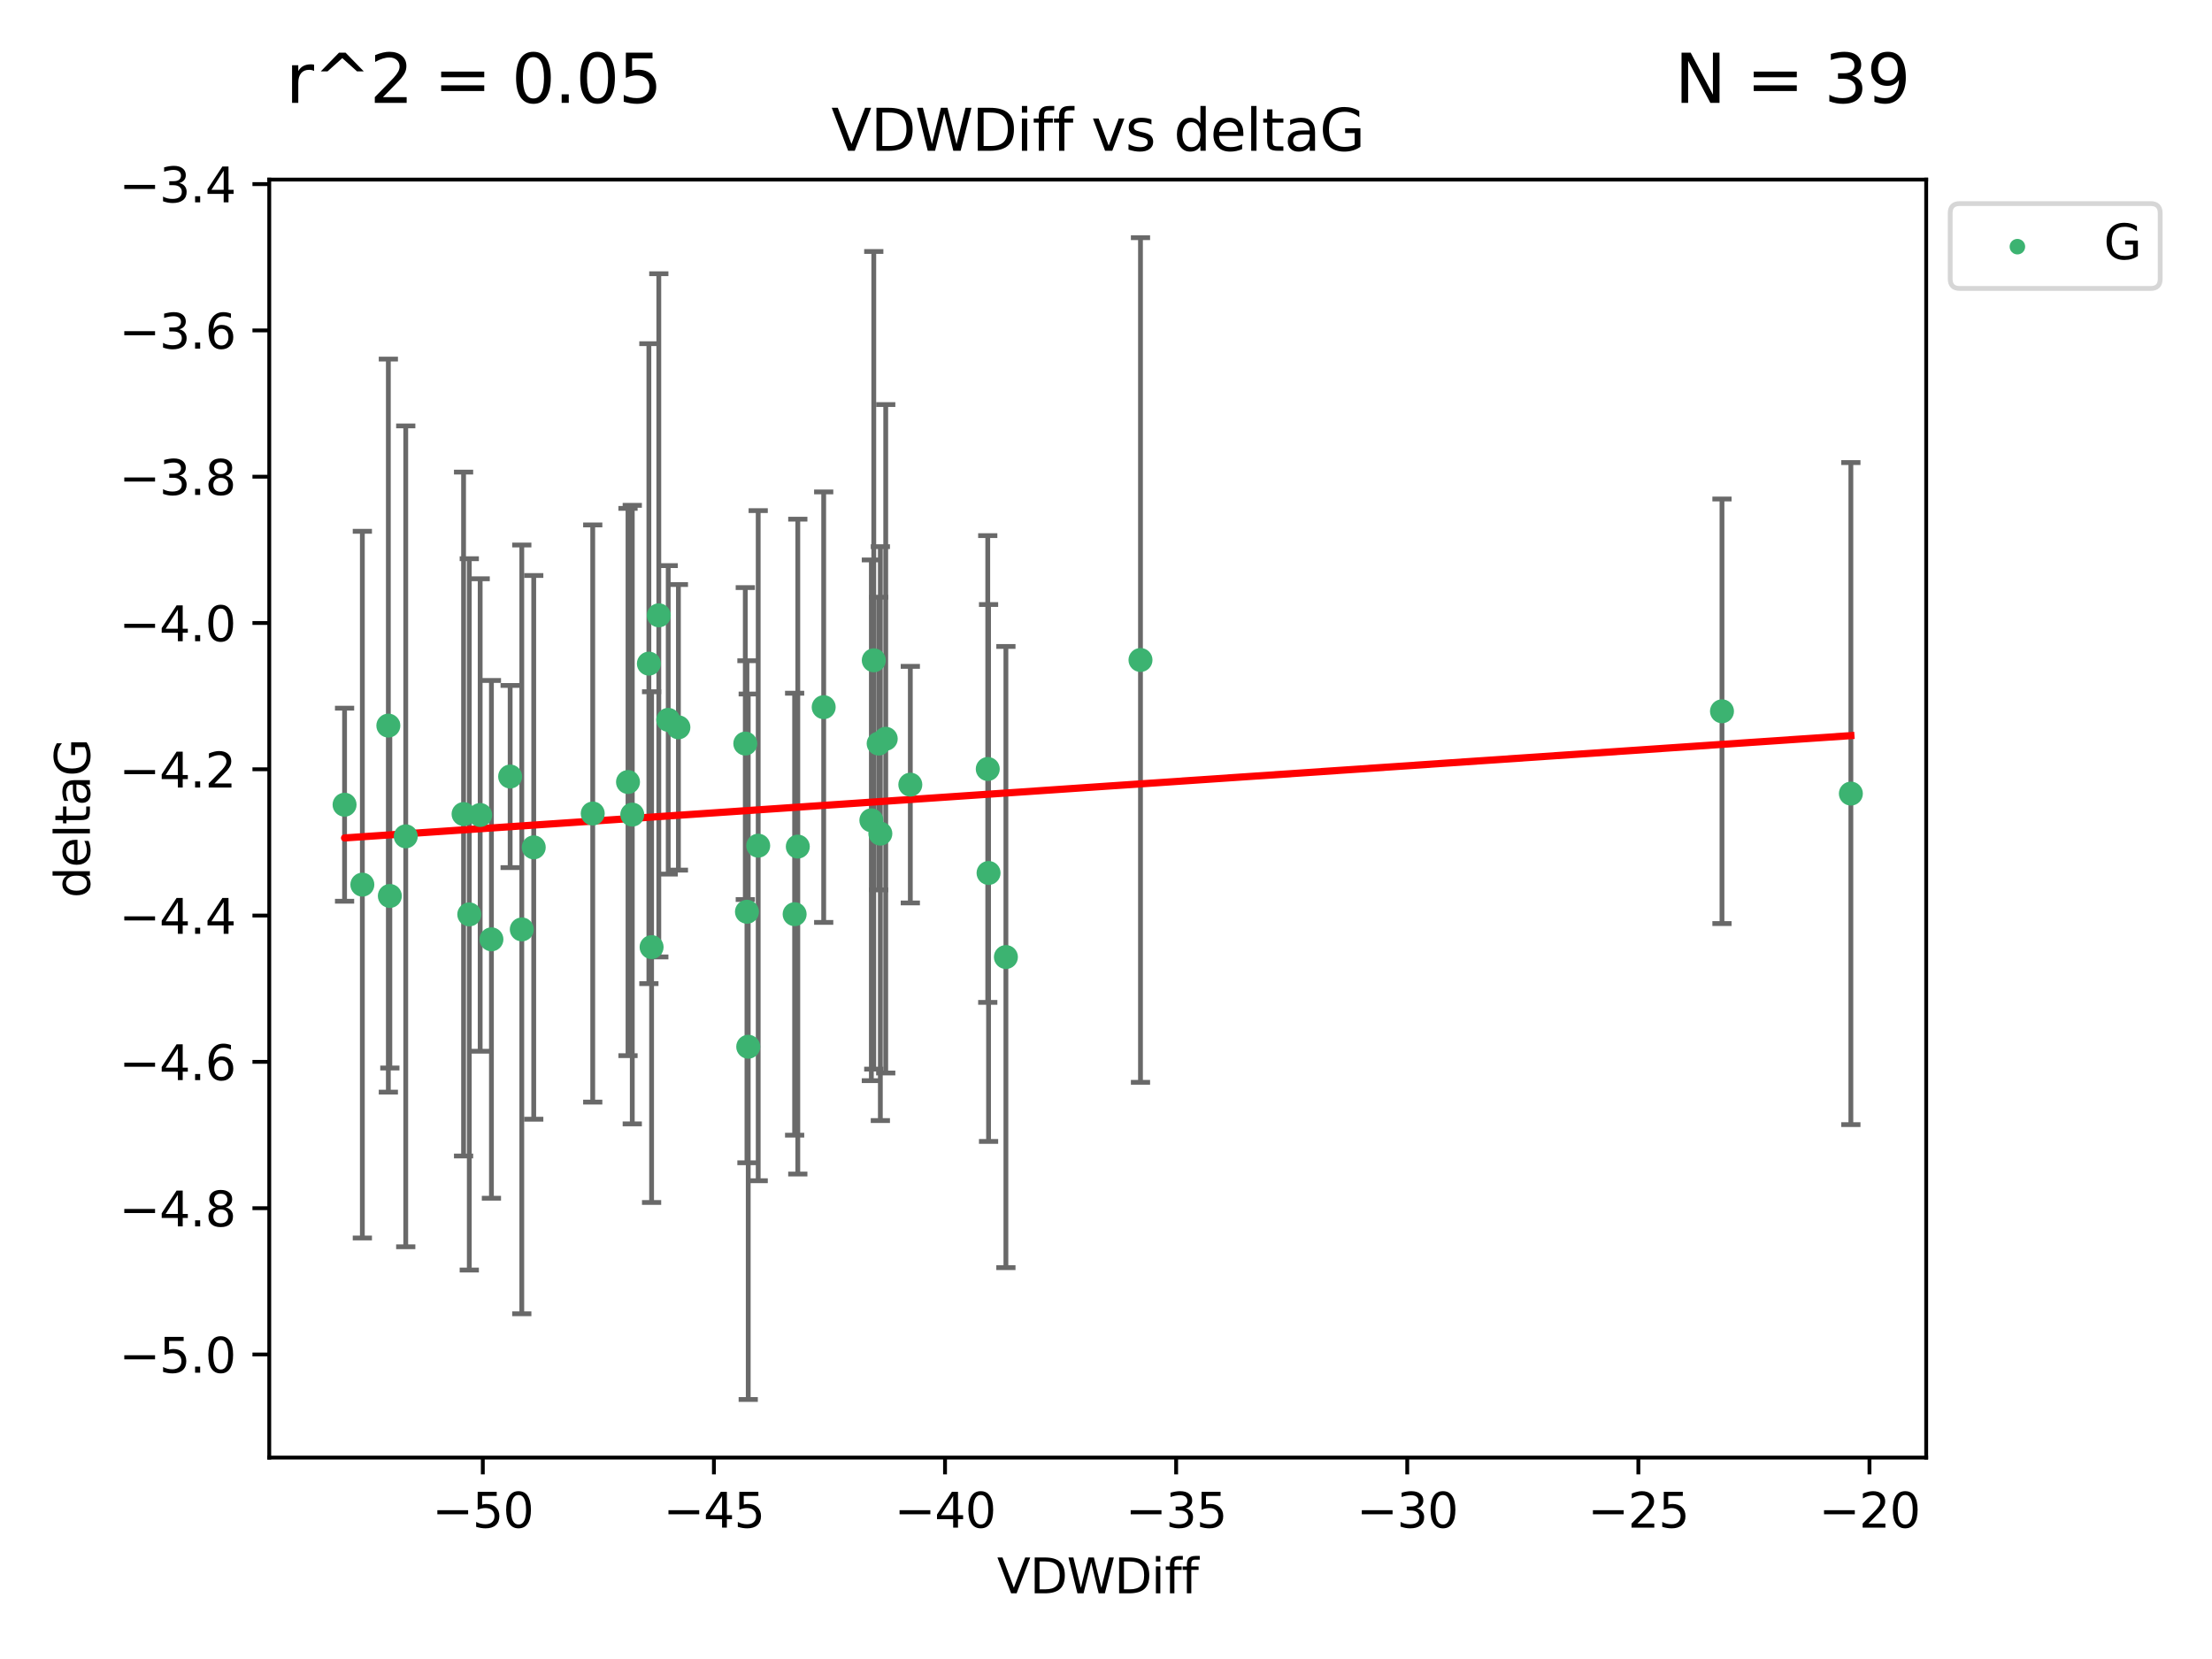<?xml version="1.0" encoding="utf-8" standalone="no"?>
<!DOCTYPE svg PUBLIC "-//W3C//DTD SVG 1.1//EN"
  "http://www.w3.org/Graphics/SVG/1.1/DTD/svg11.dtd">
<svg xmlns:xlink="http://www.w3.org/1999/xlink" width="460.8pt" height="345.6pt" viewBox="0 0 460.8 345.6" xmlns="http://www.w3.org/2000/svg" version="1.1">
 <defs>
  <style type="text/css">*{stroke-linejoin: round; stroke-linecap: butt}</style>
 </defs>
 <g id="figure_1">
  <g id="patch_1">
   <path d="M 0 345.6 
L 460.8 345.6 
L 460.8 0 
L 0 0 
z
" style="fill: #ffffff"/>
  </g>
  <g id="axes_1">
   <g id="patch_2">
    <path d="M 56.09 303.64 
L 401.26 303.64 
L 401.26 37.411 
L 56.09 37.411 
z
" style="fill: #ffffff"/>
   </g>
   <g id="PathCollection_1">
    <defs>
     <path id="m7e9c33694e" d="M 0 1.118 
C 0.297 1.118 0.581 1 0.791 0.791 
C 1 0.581 1.118 0.297 1.118 0 
C 1.118 -0.297 1 -0.581 0.791 -0.791 
C 0.581 -1 0.297 -1.118 0 -1.118 
C -0.297 -1.118 -0.581 -1 -0.791 -0.791 
C -1 -0.581 -1.118 -0.297 -1.118 0 
C -1.118 0.297 -1 0.581 -0.791 0.791 
C -0.581 1 -0.297 1.118 0 1.118 
z
" style="stroke: #3cb371"/>
    </defs>
    <g clip-path="url(#p809d85f739)">
     <use xlink:href="#m7e9c33694e" x="155.259" y="154.898" style="fill: #3cb371; stroke: #3cb371"/>
     <use xlink:href="#m7e9c33694e" x="97.76" y="190.485" style="fill: #3cb371; stroke: #3cb371"/>
     <use xlink:href="#m7e9c33694e" x="111.187" y="176.521" style="fill: #3cb371; stroke: #3cb371"/>
     <use xlink:href="#m7e9c33694e" x="75.485" y="184.286" style="fill: #3cb371; stroke: #3cb371"/>
     <use xlink:href="#m7e9c33694e" x="84.524" y="174.225" style="fill: #3cb371; stroke: #3cb371"/>
     <use xlink:href="#m7e9c33694e" x="71.78" y="167.635" style="fill: #3cb371; stroke: #3cb371"/>
     <use xlink:href="#m7e9c33694e" x="183.041" y="154.898" style="fill: #3cb371; stroke: #3cb371"/>
     <use xlink:href="#m7e9c33694e" x="205.935" y="181.857" style="fill: #3cb371; stroke: #3cb371"/>
     <use xlink:href="#m7e9c33694e" x="183.393" y="173.658" style="fill: #3cb371; stroke: #3cb371"/>
     <use xlink:href="#m7e9c33694e" x="81.212" y="186.644" style="fill: #3cb371; stroke: #3cb371"/>
     <use xlink:href="#m7e9c33694e" x="155.604" y="189.937" style="fill: #3cb371; stroke: #3cb371"/>
     <use xlink:href="#m7e9c33694e" x="123.477" y="169.47" style="fill: #3cb371; stroke: #3cb371"/>
     <use xlink:href="#m7e9c33694e" x="102.373" y="195.681" style="fill: #3cb371; stroke: #3cb371"/>
     <use xlink:href="#m7e9c33694e" x="182.024" y="137.553" style="fill: #3cb371; stroke: #3cb371"/>
     <use xlink:href="#m7e9c33694e" x="137.242" y="128.185" style="fill: #3cb371; stroke: #3cb371"/>
     <use xlink:href="#m7e9c33694e" x="130.825" y="162.908" style="fill: #3cb371; stroke: #3cb371"/>
     <use xlink:href="#m7e9c33694e" x="139.203" y="149.961" style="fill: #3cb371; stroke: #3cb371"/>
     <use xlink:href="#m7e9c33694e" x="96.57" y="169.58" style="fill: #3cb371; stroke: #3cb371"/>
     <use xlink:href="#m7e9c33694e" x="171.59" y="147.314" style="fill: #3cb371; stroke: #3cb371"/>
     <use xlink:href="#m7e9c33694e" x="80.9" y="151.155" style="fill: #3cb371; stroke: #3cb371"/>
     <use xlink:href="#m7e9c33694e" x="184.514" y="153.901" style="fill: #3cb371; stroke: #3cb371"/>
     <use xlink:href="#m7e9c33694e" x="205.767" y="160.197" style="fill: #3cb371; stroke: #3cb371"/>
     <use xlink:href="#m7e9c33694e" x="108.699" y="193.613" style="fill: #3cb371; stroke: #3cb371"/>
     <use xlink:href="#m7e9c33694e" x="100.028" y="169.779" style="fill: #3cb371; stroke: #3cb371"/>
     <use xlink:href="#m7e9c33694e" x="131.714" y="169.698" style="fill: #3cb371; stroke: #3cb371"/>
     <use xlink:href="#m7e9c33694e" x="166.197" y="176.362" style="fill: #3cb371; stroke: #3cb371"/>
     <use xlink:href="#m7e9c33694e" x="189.637" y="163.457" style="fill: #3cb371; stroke: #3cb371"/>
     <use xlink:href="#m7e9c33694e" x="141.325" y="151.514" style="fill: #3cb371; stroke: #3cb371"/>
     <use xlink:href="#m7e9c33694e" x="157.946" y="176.17" style="fill: #3cb371; stroke: #3cb371"/>
     <use xlink:href="#m7e9c33694e" x="181.521" y="170.88" style="fill: #3cb371; stroke: #3cb371"/>
     <use xlink:href="#m7e9c33694e" x="155.87" y="218.056" style="fill: #3cb371; stroke: #3cb371"/>
     <use xlink:href="#m7e9c33694e" x="106.274" y="161.765" style="fill: #3cb371; stroke: #3cb371"/>
     <use xlink:href="#m7e9c33694e" x="135.174" y="138.248" style="fill: #3cb371; stroke: #3cb371"/>
     <use xlink:href="#m7e9c33694e" x="135.739" y="197.3" style="fill: #3cb371; stroke: #3cb371"/>
     <use xlink:href="#m7e9c33694e" x="165.537" y="190.441" style="fill: #3cb371; stroke: #3cb371"/>
     <use xlink:href="#m7e9c33694e" x="209.548" y="199.369" style="fill: #3cb371; stroke: #3cb371"/>
     <use xlink:href="#m7e9c33694e" x="358.72" y="148.173" style="fill: #3cb371; stroke: #3cb371"/>
     <use xlink:href="#m7e9c33694e" x="237.584" y="137.488" style="fill: #3cb371; stroke: #3cb371"/>
     <use xlink:href="#m7e9c33694e" x="385.57" y="165.32" style="fill: #3cb371; stroke: #3cb371"/>
    </g>
   </g>
   <g id="matplotlib.axis_1">
    <g id="xtick_1">
     <g id="line2d_1">
      <defs>
       <path id="m0d628fbb34" d="M 0 0 
L 0 3.5 
" style="stroke: #000000; stroke-width: 0.8"/>
      </defs>
      <g>
       <use xlink:href="#m0d628fbb34" x="100.577" y="303.64" style="stroke: #000000; stroke-width: 0.8"/>
      </g>
     </g>
     <g id="text_1">
      <!-- −50 -->
      <g transform="translate(90.025 318.238)scale(0.1 -0.1)">
       <defs>
        <path id="DejaVuSans-2212" d="M 678 2272 
L 4684 2272 
L 4684 1741 
L 678 1741 
L 678 2272 
z
" transform="scale(0.016)"/>
        <path id="DejaVuSans-35" d="M 691 4666 
L 3169 4666 
L 3169 4134 
L 1269 4134 
L 1269 2991 
Q 1406 3038 1543 3061 
Q 1681 3084 1819 3084 
Q 2600 3084 3056 2656 
Q 3513 2228 3513 1497 
Q 3513 744 3044 326 
Q 2575 -91 1722 -91 
Q 1428 -91 1123 -41 
Q 819 9 494 109 
L 494 744 
Q 775 591 1075 516 
Q 1375 441 1709 441 
Q 2250 441 2565 725 
Q 2881 1009 2881 1497 
Q 2881 1984 2565 2268 
Q 2250 2553 1709 2553 
Q 1456 2553 1204 2497 
Q 953 2441 691 2322 
L 691 4666 
z
" transform="scale(0.016)"/>
        <path id="DejaVuSans-30" d="M 2034 4250 
Q 1547 4250 1301 3770 
Q 1056 3291 1056 2328 
Q 1056 1369 1301 889 
Q 1547 409 2034 409 
Q 2525 409 2770 889 
Q 3016 1369 3016 2328 
Q 3016 3291 2770 3770 
Q 2525 4250 2034 4250 
z
M 2034 4750 
Q 2819 4750 3233 4129 
Q 3647 3509 3647 2328 
Q 3647 1150 3233 529 
Q 2819 -91 2034 -91 
Q 1250 -91 836 529 
Q 422 1150 422 2328 
Q 422 3509 836 4129 
Q 1250 4750 2034 4750 
z
" transform="scale(0.016)"/>
       </defs>
       <use xlink:href="#DejaVuSans-2212"/>
       <use xlink:href="#DejaVuSans-35" x="83.789"/>
       <use xlink:href="#DejaVuSans-30" x="147.412"/>
      </g>
     </g>
    </g>
    <g id="xtick_2">
     <g id="line2d_2">
      <g>
       <use xlink:href="#m0d628fbb34" x="148.722" y="303.64" style="stroke: #000000; stroke-width: 0.8"/>
      </g>
     </g>
     <g id="text_2">
      <!-- −45 -->
      <g transform="translate(138.169 318.238)scale(0.1 -0.1)">
       <defs>
        <path id="DejaVuSans-34" d="M 2419 4116 
L 825 1625 
L 2419 1625 
L 2419 4116 
z
M 2253 4666 
L 3047 4666 
L 3047 1625 
L 3713 1625 
L 3713 1100 
L 3047 1100 
L 3047 0 
L 2419 0 
L 2419 1100 
L 313 1100 
L 313 1709 
L 2253 4666 
z
" transform="scale(0.016)"/>
       </defs>
       <use xlink:href="#DejaVuSans-2212"/>
       <use xlink:href="#DejaVuSans-34" x="83.789"/>
       <use xlink:href="#DejaVuSans-35" x="147.412"/>
      </g>
     </g>
    </g>
    <g id="xtick_3">
     <g id="line2d_3">
      <g>
       <use xlink:href="#m0d628fbb34" x="196.867" y="303.64" style="stroke: #000000; stroke-width: 0.8"/>
      </g>
     </g>
     <g id="text_3">
      <!-- −40 -->
      <g transform="translate(186.314 318.238)scale(0.1 -0.1)">
       <use xlink:href="#DejaVuSans-2212"/>
       <use xlink:href="#DejaVuSans-34" x="83.789"/>
       <use xlink:href="#DejaVuSans-30" x="147.412"/>
      </g>
     </g>
    </g>
    <g id="xtick_4">
     <g id="line2d_4">
      <g>
       <use xlink:href="#m0d628fbb34" x="245.012" y="303.64" style="stroke: #000000; stroke-width: 0.8"/>
      </g>
     </g>
     <g id="text_4">
      <!-- −35 -->
      <g transform="translate(234.459 318.238)scale(0.1 -0.1)">
       <defs>
        <path id="DejaVuSans-33" d="M 2597 2516 
Q 3050 2419 3304 2112 
Q 3559 1806 3559 1356 
Q 3559 666 3084 287 
Q 2609 -91 1734 -91 
Q 1441 -91 1130 -33 
Q 819 25 488 141 
L 488 750 
Q 750 597 1062 519 
Q 1375 441 1716 441 
Q 2309 441 2620 675 
Q 2931 909 2931 1356 
Q 2931 1769 2642 2001 
Q 2353 2234 1838 2234 
L 1294 2234 
L 1294 2753 
L 1863 2753 
Q 2328 2753 2575 2939 
Q 2822 3125 2822 3475 
Q 2822 3834 2567 4026 
Q 2313 4219 1838 4219 
Q 1578 4219 1281 4162 
Q 984 4106 628 3988 
L 628 4550 
Q 988 4650 1302 4700 
Q 1616 4750 1894 4750 
Q 2613 4750 3031 4423 
Q 3450 4097 3450 3541 
Q 3450 3153 3228 2886 
Q 3006 2619 2597 2516 
z
" transform="scale(0.016)"/>
       </defs>
       <use xlink:href="#DejaVuSans-2212"/>
       <use xlink:href="#DejaVuSans-33" x="83.789"/>
       <use xlink:href="#DejaVuSans-35" x="147.412"/>
      </g>
     </g>
    </g>
    <g id="xtick_5">
     <g id="line2d_5">
      <g>
       <use xlink:href="#m0d628fbb34" x="293.156" y="303.64" style="stroke: #000000; stroke-width: 0.8"/>
      </g>
     </g>
     <g id="text_5">
      <!-- −30 -->
      <g transform="translate(282.604 318.238)scale(0.1 -0.1)">
       <use xlink:href="#DejaVuSans-2212"/>
       <use xlink:href="#DejaVuSans-33" x="83.789"/>
       <use xlink:href="#DejaVuSans-30" x="147.412"/>
      </g>
     </g>
    </g>
    <g id="xtick_6">
     <g id="line2d_6">
      <g>
       <use xlink:href="#m0d628fbb34" x="341.301" y="303.64" style="stroke: #000000; stroke-width: 0.8"/>
      </g>
     </g>
     <g id="text_6">
      <!-- −25 -->
      <g transform="translate(330.749 318.238)scale(0.1 -0.1)">
       <defs>
        <path id="DejaVuSans-32" d="M 1228 531 
L 3431 531 
L 3431 0 
L 469 0 
L 469 531 
Q 828 903 1448 1529 
Q 2069 2156 2228 2338 
Q 2531 2678 2651 2914 
Q 2772 3150 2772 3378 
Q 2772 3750 2511 3984 
Q 2250 4219 1831 4219 
Q 1534 4219 1204 4116 
Q 875 4013 500 3803 
L 500 4441 
Q 881 4594 1212 4672 
Q 1544 4750 1819 4750 
Q 2544 4750 2975 4387 
Q 3406 4025 3406 3419 
Q 3406 3131 3298 2873 
Q 3191 2616 2906 2266 
Q 2828 2175 2409 1742 
Q 1991 1309 1228 531 
z
" transform="scale(0.016)"/>
       </defs>
       <use xlink:href="#DejaVuSans-2212"/>
       <use xlink:href="#DejaVuSans-32" x="83.789"/>
       <use xlink:href="#DejaVuSans-35" x="147.412"/>
      </g>
     </g>
    </g>
    <g id="xtick_7">
     <g id="line2d_7">
      <g>
       <use xlink:href="#m0d628fbb34" x="389.446" y="303.64" style="stroke: #000000; stroke-width: 0.8"/>
      </g>
     </g>
     <g id="text_7">
      <!-- −20 -->
      <g transform="translate(378.894 318.238)scale(0.1 -0.1)">
       <use xlink:href="#DejaVuSans-2212"/>
       <use xlink:href="#DejaVuSans-32" x="83.789"/>
       <use xlink:href="#DejaVuSans-30" x="147.412"/>
      </g>
     </g>
    </g>
    <g id="text_8">
     <!-- VDWDiff -->
     <g transform="translate(207.702 331.917)scale(0.1 -0.1)">
      <defs>
       <path id="DejaVuSans-56" d="M 1831 0 
L 50 4666 
L 709 4666 
L 2188 738 
L 3669 4666 
L 4325 4666 
L 2547 0 
L 1831 0 
z
" transform="scale(0.016)"/>
       <path id="DejaVuSans-44" d="M 1259 4147 
L 1259 519 
L 2022 519 
Q 2988 519 3436 956 
Q 3884 1394 3884 2338 
Q 3884 3275 3436 3711 
Q 2988 4147 2022 4147 
L 1259 4147 
z
M 628 4666 
L 1925 4666 
Q 3281 4666 3915 4102 
Q 4550 3538 4550 2338 
Q 4550 1131 3912 565 
Q 3275 0 1925 0 
L 628 0 
L 628 4666 
z
" transform="scale(0.016)"/>
       <path id="DejaVuSans-57" d="M 213 4666 
L 850 4666 
L 1831 722 
L 2809 4666 
L 3519 4666 
L 4500 722 
L 5478 4666 
L 6119 4666 
L 4947 0 
L 4153 0 
L 3169 4050 
L 2175 0 
L 1381 0 
L 213 4666 
z
" transform="scale(0.016)"/>
       <path id="DejaVuSans-69" d="M 603 3500 
L 1178 3500 
L 1178 0 
L 603 0 
L 603 3500 
z
M 603 4863 
L 1178 4863 
L 1178 4134 
L 603 4134 
L 603 4863 
z
" transform="scale(0.016)"/>
       <path id="DejaVuSans-66" d="M 2375 4863 
L 2375 4384 
L 1825 4384 
Q 1516 4384 1395 4259 
Q 1275 4134 1275 3809 
L 1275 3500 
L 2222 3500 
L 2222 3053 
L 1275 3053 
L 1275 0 
L 697 0 
L 697 3053 
L 147 3053 
L 147 3500 
L 697 3500 
L 697 3744 
Q 697 4328 969 4595 
Q 1241 4863 1831 4863 
L 2375 4863 
z
" transform="scale(0.016)"/>
      </defs>
      <use xlink:href="#DejaVuSans-56"/>
      <use xlink:href="#DejaVuSans-44" x="68.408"/>
      <use xlink:href="#DejaVuSans-57" x="145.41"/>
      <use xlink:href="#DejaVuSans-44" x="244.287"/>
      <use xlink:href="#DejaVuSans-69" x="321.289"/>
      <use xlink:href="#DejaVuSans-66" x="349.072"/>
      <use xlink:href="#DejaVuSans-66" x="384.277"/>
     </g>
    </g>
   </g>
   <g id="matplotlib.axis_2">
    <g id="ytick_1">
     <g id="line2d_8">
      <defs>
       <path id="m76dc14cda7" d="M 0 0 
L -3.5 0 
" style="stroke: #000000; stroke-width: 0.8"/>
      </defs>
      <g>
       <use xlink:href="#m76dc14cda7" x="56.09" y="282.16" style="stroke: #000000; stroke-width: 0.8"/>
      </g>
     </g>
     <g id="text_9">
      <!-- −5.0 -->
      <g transform="translate(24.807 285.959)scale(0.1 -0.1)">
       <defs>
        <path id="DejaVuSans-2e" d="M 684 794 
L 1344 794 
L 1344 0 
L 684 0 
L 684 794 
z
" transform="scale(0.016)"/>
       </defs>
       <use xlink:href="#DejaVuSans-2212"/>
       <use xlink:href="#DejaVuSans-35" x="83.789"/>
       <use xlink:href="#DejaVuSans-2e" x="147.412"/>
       <use xlink:href="#DejaVuSans-30" x="179.199"/>
      </g>
     </g>
    </g>
    <g id="ytick_2">
     <g id="line2d_9">
      <g>
       <use xlink:href="#m76dc14cda7" x="56.09" y="251.684" style="stroke: #000000; stroke-width: 0.8"/>
      </g>
     </g>
     <g id="text_10">
      <!-- −4.8 -->
      <g transform="translate(24.807 255.483)scale(0.1 -0.1)">
       <defs>
        <path id="DejaVuSans-38" d="M 2034 2216 
Q 1584 2216 1326 1975 
Q 1069 1734 1069 1313 
Q 1069 891 1326 650 
Q 1584 409 2034 409 
Q 2484 409 2743 651 
Q 3003 894 3003 1313 
Q 3003 1734 2745 1975 
Q 2488 2216 2034 2216 
z
M 1403 2484 
Q 997 2584 770 2862 
Q 544 3141 544 3541 
Q 544 4100 942 4425 
Q 1341 4750 2034 4750 
Q 2731 4750 3128 4425 
Q 3525 4100 3525 3541 
Q 3525 3141 3298 2862 
Q 3072 2584 2669 2484 
Q 3125 2378 3379 2068 
Q 3634 1759 3634 1313 
Q 3634 634 3220 271 
Q 2806 -91 2034 -91 
Q 1263 -91 848 271 
Q 434 634 434 1313 
Q 434 1759 690 2068 
Q 947 2378 1403 2484 
z
M 1172 3481 
Q 1172 3119 1398 2916 
Q 1625 2713 2034 2713 
Q 2441 2713 2670 2916 
Q 2900 3119 2900 3481 
Q 2900 3844 2670 4047 
Q 2441 4250 2034 4250 
Q 1625 4250 1398 4047 
Q 1172 3844 1172 3481 
z
" transform="scale(0.016)"/>
       </defs>
       <use xlink:href="#DejaVuSans-2212"/>
       <use xlink:href="#DejaVuSans-34" x="83.789"/>
       <use xlink:href="#DejaVuSans-2e" x="147.412"/>
       <use xlink:href="#DejaVuSans-38" x="179.199"/>
      </g>
     </g>
    </g>
    <g id="ytick_3">
     <g id="line2d_10">
      <g>
       <use xlink:href="#m76dc14cda7" x="56.09" y="221.207" style="stroke: #000000; stroke-width: 0.8"/>
      </g>
     </g>
     <g id="text_11">
      <!-- −4.6 -->
      <g transform="translate(24.807 225.007)scale(0.1 -0.1)">
       <defs>
        <path id="DejaVuSans-36" d="M 2113 2584 
Q 1688 2584 1439 2293 
Q 1191 2003 1191 1497 
Q 1191 994 1439 701 
Q 1688 409 2113 409 
Q 2538 409 2786 701 
Q 3034 994 3034 1497 
Q 3034 2003 2786 2293 
Q 2538 2584 2113 2584 
z
M 3366 4563 
L 3366 3988 
Q 3128 4100 2886 4159 
Q 2644 4219 2406 4219 
Q 1781 4219 1451 3797 
Q 1122 3375 1075 2522 
Q 1259 2794 1537 2939 
Q 1816 3084 2150 3084 
Q 2853 3084 3261 2657 
Q 3669 2231 3669 1497 
Q 3669 778 3244 343 
Q 2819 -91 2113 -91 
Q 1303 -91 875 529 
Q 447 1150 447 2328 
Q 447 3434 972 4092 
Q 1497 4750 2381 4750 
Q 2619 4750 2861 4703 
Q 3103 4656 3366 4563 
z
" transform="scale(0.016)"/>
       </defs>
       <use xlink:href="#DejaVuSans-2212"/>
       <use xlink:href="#DejaVuSans-34" x="83.789"/>
       <use xlink:href="#DejaVuSans-2e" x="147.412"/>
       <use xlink:href="#DejaVuSans-36" x="179.199"/>
      </g>
     </g>
    </g>
    <g id="ytick_4">
     <g id="line2d_11">
      <g>
       <use xlink:href="#m76dc14cda7" x="56.09" y="190.731" style="stroke: #000000; stroke-width: 0.8"/>
      </g>
     </g>
     <g id="text_12">
      <!-- −4.4 -->
      <g transform="translate(24.807 194.53)scale(0.1 -0.1)">
       <use xlink:href="#DejaVuSans-2212"/>
       <use xlink:href="#DejaVuSans-34" x="83.789"/>
       <use xlink:href="#DejaVuSans-2e" x="147.412"/>
       <use xlink:href="#DejaVuSans-34" x="179.199"/>
      </g>
     </g>
    </g>
    <g id="ytick_5">
     <g id="line2d_12">
      <g>
       <use xlink:href="#m76dc14cda7" x="56.09" y="160.255" style="stroke: #000000; stroke-width: 0.8"/>
      </g>
     </g>
     <g id="text_13">
      <!-- −4.2 -->
      <g transform="translate(24.807 164.054)scale(0.1 -0.1)">
       <use xlink:href="#DejaVuSans-2212"/>
       <use xlink:href="#DejaVuSans-34" x="83.789"/>
       <use xlink:href="#DejaVuSans-2e" x="147.412"/>
       <use xlink:href="#DejaVuSans-32" x="179.199"/>
      </g>
     </g>
    </g>
    <g id="ytick_6">
     <g id="line2d_13">
      <g>
       <use xlink:href="#m76dc14cda7" x="56.09" y="129.779" style="stroke: #000000; stroke-width: 0.8"/>
      </g>
     </g>
     <g id="text_14">
      <!-- −4.0 -->
      <g transform="translate(24.807 133.578)scale(0.1 -0.1)">
       <use xlink:href="#DejaVuSans-2212"/>
       <use xlink:href="#DejaVuSans-34" x="83.789"/>
       <use xlink:href="#DejaVuSans-2e" x="147.412"/>
       <use xlink:href="#DejaVuSans-30" x="179.199"/>
      </g>
     </g>
    </g>
    <g id="ytick_7">
     <g id="line2d_14">
      <g>
       <use xlink:href="#m76dc14cda7" x="56.09" y="99.302" style="stroke: #000000; stroke-width: 0.8"/>
      </g>
     </g>
     <g id="text_15">
      <!-- −3.8 -->
      <g transform="translate(24.807 103.102)scale(0.1 -0.1)">
       <use xlink:href="#DejaVuSans-2212"/>
       <use xlink:href="#DejaVuSans-33" x="83.789"/>
       <use xlink:href="#DejaVuSans-2e" x="147.412"/>
       <use xlink:href="#DejaVuSans-38" x="179.199"/>
      </g>
     </g>
    </g>
    <g id="ytick_8">
     <g id="line2d_15">
      <g>
       <use xlink:href="#m76dc14cda7" x="56.09" y="68.826" style="stroke: #000000; stroke-width: 0.8"/>
      </g>
     </g>
     <g id="text_16">
      <!-- −3.6 -->
      <g transform="translate(24.807 72.625)scale(0.1 -0.1)">
       <use xlink:href="#DejaVuSans-2212"/>
       <use xlink:href="#DejaVuSans-33" x="83.789"/>
       <use xlink:href="#DejaVuSans-2e" x="147.412"/>
       <use xlink:href="#DejaVuSans-36" x="179.199"/>
      </g>
     </g>
    </g>
    <g id="ytick_9">
     <g id="line2d_16">
      <g>
       <use xlink:href="#m76dc14cda7" x="56.09" y="38.35" style="stroke: #000000; stroke-width: 0.8"/>
      </g>
     </g>
     <g id="text_17">
      <!-- −3.4 -->
      <g transform="translate(24.807 42.149)scale(0.1 -0.1)">
       <use xlink:href="#DejaVuSans-2212"/>
       <use xlink:href="#DejaVuSans-33" x="83.789"/>
       <use xlink:href="#DejaVuSans-2e" x="147.412"/>
       <use xlink:href="#DejaVuSans-34" x="179.199"/>
      </g>
     </g>
    </g>
    <g id="text_18">
     <!-- deltaG -->
     <g transform="translate(18.727 187.064)rotate(-90)scale(0.1 -0.1)">
      <defs>
       <path id="DejaVuSans-64" d="M 2906 2969 
L 2906 4863 
L 3481 4863 
L 3481 0 
L 2906 0 
L 2906 525 
Q 2725 213 2448 61 
Q 2172 -91 1784 -91 
Q 1150 -91 751 415 
Q 353 922 353 1747 
Q 353 2572 751 3078 
Q 1150 3584 1784 3584 
Q 2172 3584 2448 3432 
Q 2725 3281 2906 2969 
z
M 947 1747 
Q 947 1113 1208 752 
Q 1469 391 1925 391 
Q 2381 391 2643 752 
Q 2906 1113 2906 1747 
Q 2906 2381 2643 2742 
Q 2381 3103 1925 3103 
Q 1469 3103 1208 2742 
Q 947 2381 947 1747 
z
" transform="scale(0.016)"/>
       <path id="DejaVuSans-65" d="M 3597 1894 
L 3597 1613 
L 953 1613 
Q 991 1019 1311 708 
Q 1631 397 2203 397 
Q 2534 397 2845 478 
Q 3156 559 3463 722 
L 3463 178 
Q 3153 47 2828 -22 
Q 2503 -91 2169 -91 
Q 1331 -91 842 396 
Q 353 884 353 1716 
Q 353 2575 817 3079 
Q 1281 3584 2069 3584 
Q 2775 3584 3186 3129 
Q 3597 2675 3597 1894 
z
M 3022 2063 
Q 3016 2534 2758 2815 
Q 2500 3097 2075 3097 
Q 1594 3097 1305 2825 
Q 1016 2553 972 2059 
L 3022 2063 
z
" transform="scale(0.016)"/>
       <path id="DejaVuSans-6c" d="M 603 4863 
L 1178 4863 
L 1178 0 
L 603 0 
L 603 4863 
z
" transform="scale(0.016)"/>
       <path id="DejaVuSans-74" d="M 1172 4494 
L 1172 3500 
L 2356 3500 
L 2356 3053 
L 1172 3053 
L 1172 1153 
Q 1172 725 1289 603 
Q 1406 481 1766 481 
L 2356 481 
L 2356 0 
L 1766 0 
Q 1100 0 847 248 
Q 594 497 594 1153 
L 594 3053 
L 172 3053 
L 172 3500 
L 594 3500 
L 594 4494 
L 1172 4494 
z
" transform="scale(0.016)"/>
       <path id="DejaVuSans-61" d="M 2194 1759 
Q 1497 1759 1228 1600 
Q 959 1441 959 1056 
Q 959 750 1161 570 
Q 1363 391 1709 391 
Q 2188 391 2477 730 
Q 2766 1069 2766 1631 
L 2766 1759 
L 2194 1759 
z
M 3341 1997 
L 3341 0 
L 2766 0 
L 2766 531 
Q 2569 213 2275 61 
Q 1981 -91 1556 -91 
Q 1019 -91 701 211 
Q 384 513 384 1019 
Q 384 1609 779 1909 
Q 1175 2209 1959 2209 
L 2766 2209 
L 2766 2266 
Q 2766 2663 2505 2880 
Q 2244 3097 1772 3097 
Q 1472 3097 1187 3025 
Q 903 2953 641 2809 
L 641 3341 
Q 956 3463 1253 3523 
Q 1550 3584 1831 3584 
Q 2591 3584 2966 3190 
Q 3341 2797 3341 1997 
z
" transform="scale(0.016)"/>
       <path id="DejaVuSans-47" d="M 3809 666 
L 3809 1919 
L 2778 1919 
L 2778 2438 
L 4434 2438 
L 4434 434 
Q 4069 175 3628 42 
Q 3188 -91 2688 -91 
Q 1594 -91 976 548 
Q 359 1188 359 2328 
Q 359 3472 976 4111 
Q 1594 4750 2688 4750 
Q 3144 4750 3555 4637 
Q 3966 4525 4313 4306 
L 4313 3634 
Q 3963 3931 3569 4081 
Q 3175 4231 2741 4231 
Q 1884 4231 1454 3753 
Q 1025 3275 1025 2328 
Q 1025 1384 1454 906 
Q 1884 428 2741 428 
Q 3075 428 3337 486 
Q 3600 544 3809 666 
z
" transform="scale(0.016)"/>
      </defs>
      <use xlink:href="#DejaVuSans-64"/>
      <use xlink:href="#DejaVuSans-65" x="63.477"/>
      <use xlink:href="#DejaVuSans-6c" x="125"/>
      <use xlink:href="#DejaVuSans-74" x="152.783"/>
      <use xlink:href="#DejaVuSans-61" x="191.992"/>
      <use xlink:href="#DejaVuSans-47" x="253.271"/>
     </g>
    </g>
   </g>
   <g id="LineCollection_1">
    <path d="M 155.259 187.387 
L 155.259 122.408 
" clip-path="url(#p809d85f739)" style="fill: none; stroke: #696969"/>
    <path d="M 97.76 264.575 
L 97.76 116.394 
" clip-path="url(#p809d85f739)" style="fill: none; stroke: #696969"/>
    <path d="M 111.187 233.154 
L 111.187 119.889 
" clip-path="url(#p809d85f739)" style="fill: none; stroke: #696969"/>
    <path d="M 75.485 257.894 
L 75.485 110.679 
" clip-path="url(#p809d85f739)" style="fill: none; stroke: #696969"/>
    <path d="M 84.524 259.728 
L 84.524 88.722 
" clip-path="url(#p809d85f739)" style="fill: none; stroke: #696969"/>
    <path d="M 71.78 187.746 
L 71.78 147.523 
" clip-path="url(#p809d85f739)" style="fill: none; stroke: #696969"/>
    <path d="M 183.041 185.385 
L 183.041 124.411 
" clip-path="url(#p809d85f739)" style="fill: none; stroke: #696969"/>
    <path d="M 205.935 237.782 
L 205.935 125.932 
" clip-path="url(#p809d85f739)" style="fill: none; stroke: #696969"/>
    <path d="M 183.393 233.437 
L 183.393 113.879 
" clip-path="url(#p809d85f739)" style="fill: none; stroke: #696969"/>
    <path d="M 81.212 222.486 
L 81.212 150.801 
" clip-path="url(#p809d85f739)" style="fill: none; stroke: #696969"/>
    <path d="M 155.604 242.229 
L 155.604 137.645 
" clip-path="url(#p809d85f739)" style="fill: none; stroke: #696969"/>
    <path d="M 123.477 229.588 
L 123.477 109.353 
" clip-path="url(#p809d85f739)" style="fill: none; stroke: #696969"/>
    <path d="M 102.373 249.608 
L 102.373 141.755 
" clip-path="url(#p809d85f739)" style="fill: none; stroke: #696969"/>
    <path d="M 182.024 222.713 
L 182.024 52.394 
" clip-path="url(#p809d85f739)" style="fill: none; stroke: #696969"/>
    <path d="M 137.242 199.348 
L 137.242 57.023 
" clip-path="url(#p809d85f739)" style="fill: none; stroke: #696969"/>
    <path d="M 130.825 219.911 
L 130.825 105.906 
" clip-path="url(#p809d85f739)" style="fill: none; stroke: #696969"/>
    <path d="M 139.203 182.092 
L 139.203 117.829 
" clip-path="url(#p809d85f739)" style="fill: none; stroke: #696969"/>
    <path d="M 96.57 240.812 
L 96.57 98.348 
" clip-path="url(#p809d85f739)" style="fill: none; stroke: #696969"/>
    <path d="M 171.59 192.154 
L 171.59 102.474 
" clip-path="url(#p809d85f739)" style="fill: none; stroke: #696969"/>
    <path d="M 80.9 227.509 
L 80.9 74.802 
" clip-path="url(#p809d85f739)" style="fill: none; stroke: #696969"/>
    <path d="M 184.514 223.527 
L 184.514 84.276 
" clip-path="url(#p809d85f739)" style="fill: none; stroke: #696969"/>
    <path d="M 205.767 208.814 
L 205.767 111.579 
" clip-path="url(#p809d85f739)" style="fill: none; stroke: #696969"/>
    <path d="M 108.699 273.688 
L 108.699 113.537 
" clip-path="url(#p809d85f739)" style="fill: none; stroke: #696969"/>
    <path d="M 100.028 218.989 
L 100.028 120.57 
" clip-path="url(#p809d85f739)" style="fill: none; stroke: #696969"/>
    <path d="M 131.714 234.122 
L 131.714 105.273 
" clip-path="url(#p809d85f739)" style="fill: none; stroke: #696969"/>
    <path d="M 166.197 244.572 
L 166.197 108.151 
" clip-path="url(#p809d85f739)" style="fill: none; stroke: #696969"/>
    <path d="M 189.637 188.097 
L 189.637 138.817 
" clip-path="url(#p809d85f739)" style="fill: none; stroke: #696969"/>
    <path d="M 141.325 181.26 
L 141.325 121.769 
" clip-path="url(#p809d85f739)" style="fill: none; stroke: #696969"/>
    <path d="M 157.946 245.968 
L 157.946 106.372 
" clip-path="url(#p809d85f739)" style="fill: none; stroke: #696969"/>
    <path d="M 181.521 225.12 
L 181.521 116.64 
" clip-path="url(#p809d85f739)" style="fill: none; stroke: #696969"/>
    <path d="M 155.87 291.539 
L 155.87 144.573 
" clip-path="url(#p809d85f739)" style="fill: none; stroke: #696969"/>
    <path d="M 106.274 180.738 
L 106.274 142.791 
" clip-path="url(#p809d85f739)" style="fill: none; stroke: #696969"/>
    <path d="M 135.174 204.903 
L 135.174 71.593 
" clip-path="url(#p809d85f739)" style="fill: none; stroke: #696969"/>
    <path d="M 135.739 250.501 
L 135.739 144.099 
" clip-path="url(#p809d85f739)" style="fill: none; stroke: #696969"/>
    <path d="M 165.537 236.474 
L 165.537 144.408 
" clip-path="url(#p809d85f739)" style="fill: none; stroke: #696969"/>
    <path d="M 209.548 264.07 
L 209.548 134.669 
" clip-path="url(#p809d85f739)" style="fill: none; stroke: #696969"/>
    <path d="M 358.72 192.392 
L 358.72 103.954 
" clip-path="url(#p809d85f739)" style="fill: none; stroke: #696969"/>
    <path d="M 237.584 225.464 
L 237.584 49.513 
" clip-path="url(#p809d85f739)" style="fill: none; stroke: #696969"/>
    <path d="M 385.57 234.277 
L 385.57 96.363 
" clip-path="url(#p809d85f739)" style="fill: none; stroke: #696969"/>
   </g>
   <g id="line2d_17">
    <defs>
     <path id="m543f685981" d="M 2 0 
L -2 -0 
" style="stroke: #696969"/>
    </defs>
    <g clip-path="url(#p809d85f739)">
     <use xlink:href="#m543f685981" x="155.259" y="187.387" style="fill: #696969; stroke: #696969"/>
     <use xlink:href="#m543f685981" x="97.76" y="264.575" style="fill: #696969; stroke: #696969"/>
     <use xlink:href="#m543f685981" x="111.187" y="233.154" style="fill: #696969; stroke: #696969"/>
     <use xlink:href="#m543f685981" x="75.485" y="257.894" style="fill: #696969; stroke: #696969"/>
     <use xlink:href="#m543f685981" x="84.524" y="259.728" style="fill: #696969; stroke: #696969"/>
     <use xlink:href="#m543f685981" x="71.78" y="187.746" style="fill: #696969; stroke: #696969"/>
     <use xlink:href="#m543f685981" x="183.041" y="185.385" style="fill: #696969; stroke: #696969"/>
     <use xlink:href="#m543f685981" x="205.935" y="237.782" style="fill: #696969; stroke: #696969"/>
     <use xlink:href="#m543f685981" x="183.393" y="233.437" style="fill: #696969; stroke: #696969"/>
     <use xlink:href="#m543f685981" x="81.212" y="222.486" style="fill: #696969; stroke: #696969"/>
     <use xlink:href="#m543f685981" x="155.604" y="242.229" style="fill: #696969; stroke: #696969"/>
     <use xlink:href="#m543f685981" x="123.477" y="229.588" style="fill: #696969; stroke: #696969"/>
     <use xlink:href="#m543f685981" x="102.373" y="249.608" style="fill: #696969; stroke: #696969"/>
     <use xlink:href="#m543f685981" x="182.024" y="222.713" style="fill: #696969; stroke: #696969"/>
     <use xlink:href="#m543f685981" x="137.242" y="199.348" style="fill: #696969; stroke: #696969"/>
     <use xlink:href="#m543f685981" x="130.825" y="219.911" style="fill: #696969; stroke: #696969"/>
     <use xlink:href="#m543f685981" x="139.203" y="182.092" style="fill: #696969; stroke: #696969"/>
     <use xlink:href="#m543f685981" x="96.57" y="240.812" style="fill: #696969; stroke: #696969"/>
     <use xlink:href="#m543f685981" x="171.59" y="192.154" style="fill: #696969; stroke: #696969"/>
     <use xlink:href="#m543f685981" x="80.9" y="227.509" style="fill: #696969; stroke: #696969"/>
     <use xlink:href="#m543f685981" x="184.514" y="223.527" style="fill: #696969; stroke: #696969"/>
     <use xlink:href="#m543f685981" x="205.767" y="208.814" style="fill: #696969; stroke: #696969"/>
     <use xlink:href="#m543f685981" x="108.699" y="273.688" style="fill: #696969; stroke: #696969"/>
     <use xlink:href="#m543f685981" x="100.028" y="218.989" style="fill: #696969; stroke: #696969"/>
     <use xlink:href="#m543f685981" x="131.714" y="234.122" style="fill: #696969; stroke: #696969"/>
     <use xlink:href="#m543f685981" x="166.197" y="244.572" style="fill: #696969; stroke: #696969"/>
     <use xlink:href="#m543f685981" x="189.637" y="188.097" style="fill: #696969; stroke: #696969"/>
     <use xlink:href="#m543f685981" x="141.325" y="181.26" style="fill: #696969; stroke: #696969"/>
     <use xlink:href="#m543f685981" x="157.946" y="245.968" style="fill: #696969; stroke: #696969"/>
     <use xlink:href="#m543f685981" x="181.521" y="225.12" style="fill: #696969; stroke: #696969"/>
     <use xlink:href="#m543f685981" x="155.87" y="291.539" style="fill: #696969; stroke: #696969"/>
     <use xlink:href="#m543f685981" x="106.274" y="180.738" style="fill: #696969; stroke: #696969"/>
     <use xlink:href="#m543f685981" x="135.174" y="204.903" style="fill: #696969; stroke: #696969"/>
     <use xlink:href="#m543f685981" x="135.739" y="250.501" style="fill: #696969; stroke: #696969"/>
     <use xlink:href="#m543f685981" x="165.537" y="236.474" style="fill: #696969; stroke: #696969"/>
     <use xlink:href="#m543f685981" x="209.548" y="264.07" style="fill: #696969; stroke: #696969"/>
     <use xlink:href="#m543f685981" x="358.72" y="192.392" style="fill: #696969; stroke: #696969"/>
     <use xlink:href="#m543f685981" x="237.584" y="225.464" style="fill: #696969; stroke: #696969"/>
     <use xlink:href="#m543f685981" x="385.57" y="234.277" style="fill: #696969; stroke: #696969"/>
    </g>
   </g>
   <g id="line2d_18">
    <g clip-path="url(#p809d85f739)">
     <use xlink:href="#m543f685981" x="155.259" y="122.408" style="fill: #696969; stroke: #696969"/>
     <use xlink:href="#m543f685981" x="97.76" y="116.394" style="fill: #696969; stroke: #696969"/>
     <use xlink:href="#m543f685981" x="111.187" y="119.889" style="fill: #696969; stroke: #696969"/>
     <use xlink:href="#m543f685981" x="75.485" y="110.679" style="fill: #696969; stroke: #696969"/>
     <use xlink:href="#m543f685981" x="84.524" y="88.722" style="fill: #696969; stroke: #696969"/>
     <use xlink:href="#m543f685981" x="71.78" y="147.523" style="fill: #696969; stroke: #696969"/>
     <use xlink:href="#m543f685981" x="183.041" y="124.411" style="fill: #696969; stroke: #696969"/>
     <use xlink:href="#m543f685981" x="205.935" y="125.932" style="fill: #696969; stroke: #696969"/>
     <use xlink:href="#m543f685981" x="183.393" y="113.879" style="fill: #696969; stroke: #696969"/>
     <use xlink:href="#m543f685981" x="81.212" y="150.801" style="fill: #696969; stroke: #696969"/>
     <use xlink:href="#m543f685981" x="155.604" y="137.645" style="fill: #696969; stroke: #696969"/>
     <use xlink:href="#m543f685981" x="123.477" y="109.353" style="fill: #696969; stroke: #696969"/>
     <use xlink:href="#m543f685981" x="102.373" y="141.755" style="fill: #696969; stroke: #696969"/>
     <use xlink:href="#m543f685981" x="182.024" y="52.394" style="fill: #696969; stroke: #696969"/>
     <use xlink:href="#m543f685981" x="137.242" y="57.023" style="fill: #696969; stroke: #696969"/>
     <use xlink:href="#m543f685981" x="130.825" y="105.906" style="fill: #696969; stroke: #696969"/>
     <use xlink:href="#m543f685981" x="139.203" y="117.829" style="fill: #696969; stroke: #696969"/>
     <use xlink:href="#m543f685981" x="96.57" y="98.348" style="fill: #696969; stroke: #696969"/>
     <use xlink:href="#m543f685981" x="171.59" y="102.474" style="fill: #696969; stroke: #696969"/>
     <use xlink:href="#m543f685981" x="80.9" y="74.802" style="fill: #696969; stroke: #696969"/>
     <use xlink:href="#m543f685981" x="184.514" y="84.276" style="fill: #696969; stroke: #696969"/>
     <use xlink:href="#m543f685981" x="205.767" y="111.579" style="fill: #696969; stroke: #696969"/>
     <use xlink:href="#m543f685981" x="108.699" y="113.537" style="fill: #696969; stroke: #696969"/>
     <use xlink:href="#m543f685981" x="100.028" y="120.57" style="fill: #696969; stroke: #696969"/>
     <use xlink:href="#m543f685981" x="131.714" y="105.273" style="fill: #696969; stroke: #696969"/>
     <use xlink:href="#m543f685981" x="166.197" y="108.151" style="fill: #696969; stroke: #696969"/>
     <use xlink:href="#m543f685981" x="189.637" y="138.817" style="fill: #696969; stroke: #696969"/>
     <use xlink:href="#m543f685981" x="141.325" y="121.769" style="fill: #696969; stroke: #696969"/>
     <use xlink:href="#m543f685981" x="157.946" y="106.372" style="fill: #696969; stroke: #696969"/>
     <use xlink:href="#m543f685981" x="181.521" y="116.64" style="fill: #696969; stroke: #696969"/>
     <use xlink:href="#m543f685981" x="155.87" y="144.573" style="fill: #696969; stroke: #696969"/>
     <use xlink:href="#m543f685981" x="106.274" y="142.791" style="fill: #696969; stroke: #696969"/>
     <use xlink:href="#m543f685981" x="135.174" y="71.593" style="fill: #696969; stroke: #696969"/>
     <use xlink:href="#m543f685981" x="135.739" y="144.099" style="fill: #696969; stroke: #696969"/>
     <use xlink:href="#m543f685981" x="165.537" y="144.408" style="fill: #696969; stroke: #696969"/>
     <use xlink:href="#m543f685981" x="209.548" y="134.669" style="fill: #696969; stroke: #696969"/>
     <use xlink:href="#m543f685981" x="358.72" y="103.954" style="fill: #696969; stroke: #696969"/>
     <use xlink:href="#m543f685981" x="237.584" y="49.513" style="fill: #696969; stroke: #696969"/>
     <use xlink:href="#m543f685981" x="385.57" y="96.363" style="fill: #696969; stroke: #696969"/>
    </g>
   </g>
   <g id="line2d_19">
    <path d="M 155.259 168.889 
L 97.76 172.795 
L 111.187 171.883 
L 75.485 174.308 
L 84.524 173.694 
L 71.78 174.56 
L 183.041 167.001 
L 205.935 165.446 
L 183.393 166.977 
L 81.212 173.919 
L 155.604 168.865 
L 123.477 171.048 
L 102.373 172.481 
L 182.024 167.07 
L 137.242 170.113 
L 130.825 170.548 
L 139.203 169.979 
L 96.57 172.876 
L 171.59 167.779 
L 80.9 173.94 
L 184.514 166.901 
L 205.767 165.458 
L 108.699 172.052 
L 100.028 172.641 
L 131.714 170.488 
L 166.197 168.146 
L 189.637 166.553 
L 141.325 169.835 
L 157.946 168.706 
L 181.521 167.105 
L 155.87 168.847 
L 106.274 172.216 
L 135.174 170.253 
L 135.739 170.215 
L 165.537 168.19 
L 209.548 165.201 
L 358.72 155.067 
L 237.584 163.296 
L 385.57 153.243 
" clip-path="url(#p809d85f739)" style="fill: none; stroke: #ff0000; stroke-width: 1.5; stroke-linecap: square"/>
   </g>
   <g id="line2d_20">
    <defs>
     <path id="m9ed925308e" d="M 0 2 
C 0.53 2 1.039 1.789 1.414 1.414 
C 1.789 1.039 2 0.53 2 0 
C 2 -0.53 1.789 -1.039 1.414 -1.414 
C 1.039 -1.789 0.53 -2 0 -2 
C -0.53 -2 -1.039 -1.789 -1.414 -1.414 
C -1.789 -1.039 -2 -0.53 -2 0 
C -2 0.53 -1.789 1.039 -1.414 1.414 
C -1.039 1.789 -0.53 2 0 2 
z
" style="stroke: #3cb371"/>
    </defs>
    <g clip-path="url(#p809d85f739)">
     <use xlink:href="#m9ed925308e" x="155.259" y="154.898" style="fill: #3cb371; stroke: #3cb371"/>
     <use xlink:href="#m9ed925308e" x="97.76" y="190.485" style="fill: #3cb371; stroke: #3cb371"/>
     <use xlink:href="#m9ed925308e" x="111.187" y="176.521" style="fill: #3cb371; stroke: #3cb371"/>
     <use xlink:href="#m9ed925308e" x="75.485" y="184.286" style="fill: #3cb371; stroke: #3cb371"/>
     <use xlink:href="#m9ed925308e" x="84.524" y="174.225" style="fill: #3cb371; stroke: #3cb371"/>
     <use xlink:href="#m9ed925308e" x="71.78" y="167.635" style="fill: #3cb371; stroke: #3cb371"/>
     <use xlink:href="#m9ed925308e" x="183.041" y="154.898" style="fill: #3cb371; stroke: #3cb371"/>
     <use xlink:href="#m9ed925308e" x="205.935" y="181.857" style="fill: #3cb371; stroke: #3cb371"/>
     <use xlink:href="#m9ed925308e" x="183.393" y="173.658" style="fill: #3cb371; stroke: #3cb371"/>
     <use xlink:href="#m9ed925308e" x="81.212" y="186.644" style="fill: #3cb371; stroke: #3cb371"/>
     <use xlink:href="#m9ed925308e" x="155.604" y="189.937" style="fill: #3cb371; stroke: #3cb371"/>
     <use xlink:href="#m9ed925308e" x="123.477" y="169.47" style="fill: #3cb371; stroke: #3cb371"/>
     <use xlink:href="#m9ed925308e" x="102.373" y="195.681" style="fill: #3cb371; stroke: #3cb371"/>
     <use xlink:href="#m9ed925308e" x="182.024" y="137.553" style="fill: #3cb371; stroke: #3cb371"/>
     <use xlink:href="#m9ed925308e" x="137.242" y="128.185" style="fill: #3cb371; stroke: #3cb371"/>
     <use xlink:href="#m9ed925308e" x="130.825" y="162.908" style="fill: #3cb371; stroke: #3cb371"/>
     <use xlink:href="#m9ed925308e" x="139.203" y="149.961" style="fill: #3cb371; stroke: #3cb371"/>
     <use xlink:href="#m9ed925308e" x="96.57" y="169.58" style="fill: #3cb371; stroke: #3cb371"/>
     <use xlink:href="#m9ed925308e" x="171.59" y="147.314" style="fill: #3cb371; stroke: #3cb371"/>
     <use xlink:href="#m9ed925308e" x="80.9" y="151.155" style="fill: #3cb371; stroke: #3cb371"/>
     <use xlink:href="#m9ed925308e" x="184.514" y="153.901" style="fill: #3cb371; stroke: #3cb371"/>
     <use xlink:href="#m9ed925308e" x="205.767" y="160.197" style="fill: #3cb371; stroke: #3cb371"/>
     <use xlink:href="#m9ed925308e" x="108.699" y="193.613" style="fill: #3cb371; stroke: #3cb371"/>
     <use xlink:href="#m9ed925308e" x="100.028" y="169.779" style="fill: #3cb371; stroke: #3cb371"/>
     <use xlink:href="#m9ed925308e" x="131.714" y="169.698" style="fill: #3cb371; stroke: #3cb371"/>
     <use xlink:href="#m9ed925308e" x="166.197" y="176.362" style="fill: #3cb371; stroke: #3cb371"/>
     <use xlink:href="#m9ed925308e" x="189.637" y="163.457" style="fill: #3cb371; stroke: #3cb371"/>
     <use xlink:href="#m9ed925308e" x="141.325" y="151.514" style="fill: #3cb371; stroke: #3cb371"/>
     <use xlink:href="#m9ed925308e" x="157.946" y="176.17" style="fill: #3cb371; stroke: #3cb371"/>
     <use xlink:href="#m9ed925308e" x="181.521" y="170.88" style="fill: #3cb371; stroke: #3cb371"/>
     <use xlink:href="#m9ed925308e" x="155.87" y="218.056" style="fill: #3cb371; stroke: #3cb371"/>
     <use xlink:href="#m9ed925308e" x="106.274" y="161.765" style="fill: #3cb371; stroke: #3cb371"/>
     <use xlink:href="#m9ed925308e" x="135.174" y="138.248" style="fill: #3cb371; stroke: #3cb371"/>
     <use xlink:href="#m9ed925308e" x="135.739" y="197.3" style="fill: #3cb371; stroke: #3cb371"/>
     <use xlink:href="#m9ed925308e" x="165.537" y="190.441" style="fill: #3cb371; stroke: #3cb371"/>
     <use xlink:href="#m9ed925308e" x="209.548" y="199.369" style="fill: #3cb371; stroke: #3cb371"/>
     <use xlink:href="#m9ed925308e" x="358.72" y="148.173" style="fill: #3cb371; stroke: #3cb371"/>
     <use xlink:href="#m9ed925308e" x="237.584" y="137.488" style="fill: #3cb371; stroke: #3cb371"/>
     <use xlink:href="#m9ed925308e" x="385.57" y="165.32" style="fill: #3cb371; stroke: #3cb371"/>
    </g>
   </g>
   <g id="patch_3">
    <path d="M 56.09 303.64 
L 56.09 37.411 
" style="fill: none; stroke: #000000; stroke-width: 0.8; stroke-linejoin: miter; stroke-linecap: square"/>
   </g>
   <g id="patch_4">
    <path d="M 401.26 303.64 
L 401.26 37.411 
" style="fill: none; stroke: #000000; stroke-width: 0.8; stroke-linejoin: miter; stroke-linecap: square"/>
   </g>
   <g id="patch_5">
    <path d="M 56.09 303.64 
L 401.26 303.64 
" style="fill: none; stroke: #000000; stroke-width: 0.8; stroke-linejoin: miter; stroke-linecap: square"/>
   </g>
   <g id="patch_6">
    <path d="M 56.09 37.411 
L 401.26 37.411 
" style="fill: none; stroke: #000000; stroke-width: 0.8; stroke-linejoin: miter; stroke-linecap: square"/>
   </g>
   <g id="text_19">
    <!-- N = 39 -->
    <g transform="translate(348.889 21.426)scale(0.14 -0.14)">
     <defs>
      <path id="DejaVuSans-4e" d="M 628 4666 
L 1478 4666 
L 3547 763 
L 3547 4666 
L 4159 4666 
L 4159 0 
L 3309 0 
L 1241 3903 
L 1241 0 
L 628 0 
L 628 4666 
z
" transform="scale(0.016)"/>
      <path id="DejaVuSans-20" transform="scale(0.016)"/>
      <path id="DejaVuSans-3d" d="M 678 2906 
L 4684 2906 
L 4684 2381 
L 678 2381 
L 678 2906 
z
M 678 1631 
L 4684 1631 
L 4684 1100 
L 678 1100 
L 678 1631 
z
" transform="scale(0.016)"/>
      <path id="DejaVuSans-39" d="M 703 97 
L 703 672 
Q 941 559 1184 500 
Q 1428 441 1663 441 
Q 2288 441 2617 861 
Q 2947 1281 2994 2138 
Q 2813 1869 2534 1725 
Q 2256 1581 1919 1581 
Q 1219 1581 811 2004 
Q 403 2428 403 3163 
Q 403 3881 828 4315 
Q 1253 4750 1959 4750 
Q 2769 4750 3195 4129 
Q 3622 3509 3622 2328 
Q 3622 1225 3098 567 
Q 2575 -91 1691 -91 
Q 1453 -91 1209 -44 
Q 966 3 703 97 
z
M 1959 2075 
Q 2384 2075 2632 2365 
Q 2881 2656 2881 3163 
Q 2881 3666 2632 3958 
Q 2384 4250 1959 4250 
Q 1534 4250 1286 3958 
Q 1038 3666 1038 3163 
Q 1038 2656 1286 2365 
Q 1534 2075 1959 2075 
z
" transform="scale(0.016)"/>
     </defs>
     <use xlink:href="#DejaVuSans-4e"/>
     <use xlink:href="#DejaVuSans-20" x="74.805"/>
     <use xlink:href="#DejaVuSans-3d" x="106.592"/>
     <use xlink:href="#DejaVuSans-20" x="190.381"/>
     <use xlink:href="#DejaVuSans-33" x="222.168"/>
     <use xlink:href="#DejaVuSans-39" x="285.791"/>
    </g>
   </g>
   <g id="text_20">
    <!-- r^2 = 0.05 -->
    <g transform="translate(59.542 21.426)scale(0.14 -0.14)">
     <defs>
      <path id="DejaVuSans-72" d="M 2631 2963 
Q 2534 3019 2420 3045 
Q 2306 3072 2169 3072 
Q 1681 3072 1420 2755 
Q 1159 2438 1159 1844 
L 1159 0 
L 581 0 
L 581 3500 
L 1159 3500 
L 1159 2956 
Q 1341 3275 1631 3429 
Q 1922 3584 2338 3584 
Q 2397 3584 2469 3576 
Q 2541 3569 2628 3553 
L 2631 2963 
z
" transform="scale(0.016)"/>
      <path id="DejaVuSans-5e" d="M 2988 4666 
L 4684 2925 
L 4056 2925 
L 2681 4159 
L 1306 2925 
L 678 2925 
L 2375 4666 
L 2988 4666 
z
" transform="scale(0.016)"/>
     </defs>
     <use xlink:href="#DejaVuSans-72"/>
     <use xlink:href="#DejaVuSans-5e" x="41.113"/>
     <use xlink:href="#DejaVuSans-32" x="124.902"/>
     <use xlink:href="#DejaVuSans-20" x="188.525"/>
     <use xlink:href="#DejaVuSans-3d" x="220.312"/>
     <use xlink:href="#DejaVuSans-20" x="304.102"/>
     <use xlink:href="#DejaVuSans-30" x="335.889"/>
     <use xlink:href="#DejaVuSans-2e" x="399.512"/>
     <use xlink:href="#DejaVuSans-30" x="431.299"/>
     <use xlink:href="#DejaVuSans-35" x="494.922"/>
    </g>
   </g>
   <g id="text_21">
    <!-- VDWDiff vs deltaG -->
    <g transform="translate(173.17 31.411)scale(0.12 -0.12)">
     <defs>
      <path id="DejaVuSans-76" d="M 191 3500 
L 800 3500 
L 1894 563 
L 2988 3500 
L 3597 3500 
L 2284 0 
L 1503 0 
L 191 3500 
z
" transform="scale(0.016)"/>
      <path id="DejaVuSans-73" d="M 2834 3397 
L 2834 2853 
Q 2591 2978 2328 3040 
Q 2066 3103 1784 3103 
Q 1356 3103 1142 2972 
Q 928 2841 928 2578 
Q 928 2378 1081 2264 
Q 1234 2150 1697 2047 
L 1894 2003 
Q 2506 1872 2764 1633 
Q 3022 1394 3022 966 
Q 3022 478 2636 193 
Q 2250 -91 1575 -91 
Q 1294 -91 989 -36 
Q 684 19 347 128 
L 347 722 
Q 666 556 975 473 
Q 1284 391 1588 391 
Q 1994 391 2212 530 
Q 2431 669 2431 922 
Q 2431 1156 2273 1281 
Q 2116 1406 1581 1522 
L 1381 1569 
Q 847 1681 609 1914 
Q 372 2147 372 2553 
Q 372 3047 722 3315 
Q 1072 3584 1716 3584 
Q 2034 3584 2315 3537 
Q 2597 3491 2834 3397 
z
" transform="scale(0.016)"/>
     </defs>
     <use xlink:href="#DejaVuSans-56"/>
     <use xlink:href="#DejaVuSans-44" x="68.408"/>
     <use xlink:href="#DejaVuSans-57" x="145.41"/>
     <use xlink:href="#DejaVuSans-44" x="244.287"/>
     <use xlink:href="#DejaVuSans-69" x="321.289"/>
     <use xlink:href="#DejaVuSans-66" x="349.072"/>
     <use xlink:href="#DejaVuSans-66" x="384.277"/>
     <use xlink:href="#DejaVuSans-20" x="419.482"/>
     <use xlink:href="#DejaVuSans-76" x="451.27"/>
     <use xlink:href="#DejaVuSans-73" x="510.449"/>
     <use xlink:href="#DejaVuSans-20" x="562.549"/>
     <use xlink:href="#DejaVuSans-64" x="594.336"/>
     <use xlink:href="#DejaVuSans-65" x="657.812"/>
     <use xlink:href="#DejaVuSans-6c" x="719.336"/>
     <use xlink:href="#DejaVuSans-74" x="747.119"/>
     <use xlink:href="#DejaVuSans-61" x="786.328"/>
     <use xlink:href="#DejaVuSans-47" x="847.607"/>
    </g>
   </g>
   <g id="legend_1">
    <g id="patch_7">
     <path d="M 408.26 60.089 
L 448.008 60.089 
Q 450.008 60.089 450.008 58.089 
L 450.008 44.411 
Q 450.008 42.411 448.008 42.411 
L 408.26 42.411 
Q 406.26 42.411 406.26 44.411 
L 406.26 58.089 
Q 406.26 60.089 408.26 60.089 
z
" style="fill: #ffffff; opacity: 0.8; stroke: #cccccc; stroke-linejoin: miter"/>
    </g>
    <g id="PathCollection_2">
     <g>
      <use xlink:href="#m7e9c33694e" x="420.26" y="51.385" style="fill: #3cb371; stroke: #3cb371"/>
     </g>
    </g>
    <g id="text_22">
     <!-- G -->
     <g transform="translate(438.26 54.01)scale(0.1 -0.1)">
      <use xlink:href="#DejaVuSans-47"/>
     </g>
    </g>
   </g>
  </g>
 </g>
 <defs>
  <clipPath id="p809d85f739">
   <rect x="56.09" y="37.411" width="345.17" height="266.229"/>
  </clipPath>
 </defs>
</svg>
